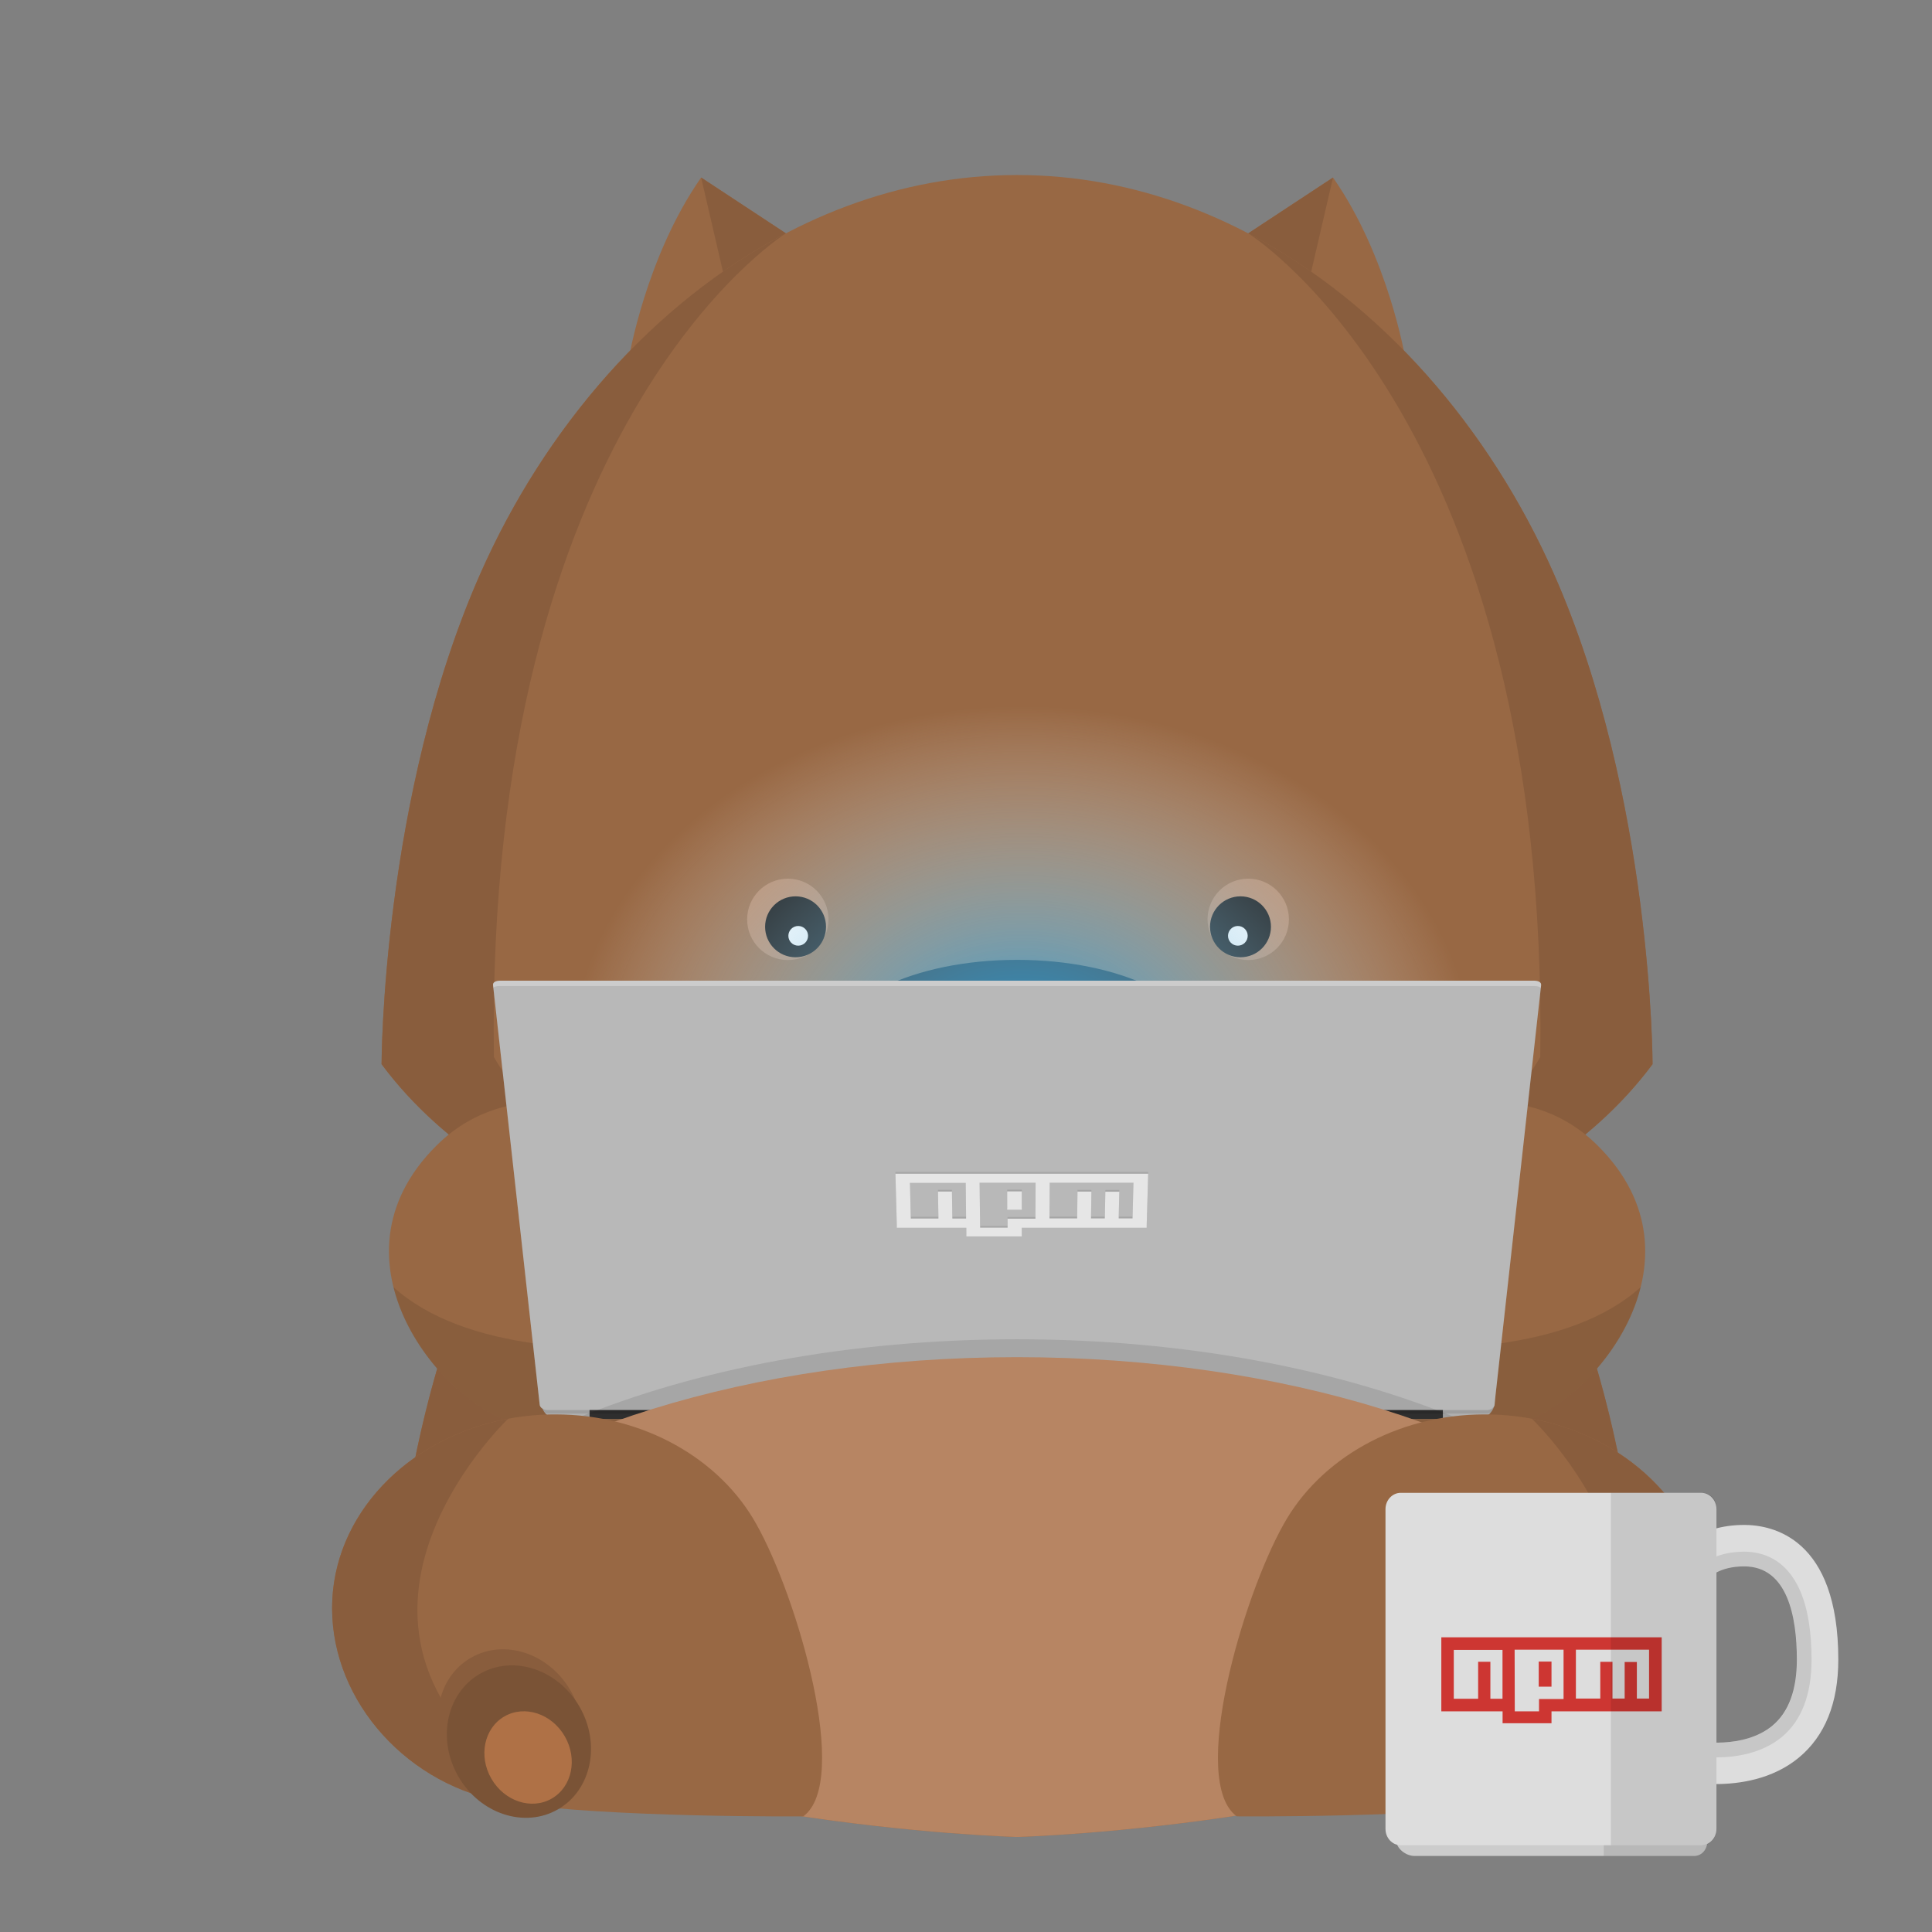 <svg xmlns="http://www.w3.org/2000/svg" xmlns:xlink="http://www.w3.org/1999/xlink" id="Layer_1" width="1080" height="1080" x="0" y="0" enable-background="new 0 0 1080 1080" version="1.1" viewBox="0 0 1080 1080" xml:space="preserve"><rect x="0" y="0" width="1080" height="1080" fill="#808080" stroke="none"/><g id="wombat"><g id="body"><path id="body_1_" fill="#986844" d="M864.753,691.051c-54.408-113.423-165.738-202.774-296.229-202.775 c-130.484,0.001-241.814,89.353-296.226,202.771c-54.408,113.426-54.46,249.319-54.46,249.319 c118.524,80.147,350.686,86.521,350.686,86.521s232.207-6.388,350.688-86.521C919.212,940.369,919.161,804.473,864.753,691.051z"/><g id="body_shadow"><path fill="#895D3D" d="M360.157,998.104c-135.034-122.053-51.083-339.34-51.083-339.34l39.117-54.426 c0,0-13.179,4.336-25.65,7.977c-19.846,24.116-36.787,50.688-50.242,78.736c-50.691,105.675-54.199,230.836-54.441,247.443 c0,0.031-0.001,0.062-0.001,0.093c-0.003,0.207-0.005,0.394-0.007,0.562c0,0.036,0,0.071-0.001,0.104 c-0.002,0.149-0.003,0.283-0.004,0.402c0,0.062-0.001,0.111-0.001,0.167c0,0.078-0.001,0.15-0.001,0.213s0,0.104-0.001,0.15 c0,0.104,0,0.181,0,0.181C257.024,966.866,308.629,985.298,360.157,998.104C360.158,998.104,360.158,998.104,360.157,998.104z"/><path fill="#895D3D" d="M776.946,998.104c135.032-122.053,51.084-339.34,51.084-339.34l-39.117-54.428 c0,0,13.18,4.336,25.649,7.977c19.847,24.116,36.787,50.688,50.242,78.734c50.689,105.677,54.199,230.838,54.439,247.445 c0,0.031,0,0.062,0.002,0.093c0.004,0.207,0.006,0.394,0.008,0.562c0,0.036,0.002,0.071,0.002,0.104 c0.002,0.149,0.002,0.283,0.004,0.402c0,0.062,0.002,0.111,0.002,0.167c0,0.078,0,0.15,0.002,0.213c0,0.062,0,0.104,0,0.15 c0,0.104,0,0.181,0,0.181C880.081,966.866,828.477,985.298,776.946,998.104L776.946,998.104z"/></g></g><g id="npm_-_wombat_-_face"><g id="ears_3_"><g id="ear_4_"><path fill="#986844" d="M745.167,99.24l-47.396,31.208l24.612,53.115l63.261,17.109 C785.645,200.673,776.157,143.58,745.167,99.24z"/><polygon fill="#895D3D" points="703.357 142.509 697.771 130.449 745.167 99.24 731.812 156.85"/></g><g id="ear_1_"><path fill="#986844" d="M391.936,99.24l47.399,31.208l-24.614,53.115l-63.262,17.109 C351.458,200.673,360.945,143.58,391.936,99.24z"/><polygon fill="#895D3D" points="433.748 142.509 439.335 130.449 391.936 99.24 405.293 156.85"/></g></g><path id="head_2_" fill="#986844" d="M868.595,320.776C813.48,196.077,700.708,97.84,568.532,97.84 c-132.177,0-244.949,98.236-300.065,222.938c-55.113,124.699-55.165,274.106-55.165,274.106 c100.501,135.22,355.23,133.824,355.23,133.824s254.723,1.396,355.225-133.824C923.759,594.884,923.706,445.477,868.595,320.776z"/><g id="nose_6_"><ellipse id="nose_8_" cx="568.532" cy="596.883" fill="#895D3D" rx="104.483" ry="50.544"/><ellipse id="nose_7_" cx="568.532" cy="587.107" rx="104.483" ry="50.542"/></g><g id="face_4_"><g id="eyes_6_"><g id="eye_8_"><path fill="#B78563" d="M463.15,513.931c0,12.563-10.185,22.743-22.746,22.743c-12.561,0-22.746-10.18-22.746-22.743 s10.184-22.745,22.746-22.745C452.968,491.186,463.15,501.366,463.15,513.931z"/><circle cx="444.727" cy="518.085" r="17.026"/><circle cx="446.208" cy="523.132" r="5.504" fill="#FFF"/></g><g id="eye_7_"><path fill="#B78563" d="M675.023,513.931c0,12.563,10.185,22.743,22.746,22.743c12.56,0,22.746-10.18,22.746-22.743 s-10.188-22.745-22.746-22.745C685.206,491.186,675.023,501.366,675.023,513.931z"/><circle cx="693.444" cy="518.085" r="17.026"/><circle cx="691.966" cy="523.132" r="5.505" fill="#FFF"/></g></g></g><path id="shadow_1_" fill="#895D3D" d="M276.092,590.894c0,0,32.858,56.902,80.586,101.212 c-54.973-19.787-108.475-50.268-143.375-97.225c0,0,0.052-149.408,55.165-274.109c35.955-81.351,96.453-151.428,170.867-190.326 C436.062,132.507,271.071,238.132,276.092,590.894z M861.013,590.894c0,0-32.856,56.902-80.588,101.212 c54.974-19.786,108.474-50.267,143.377-97.224c0,0-0.053-149.408-55.164-274.108c-35.957-81.352-96.452-151.429-170.866-190.327 C701.04,132.507,866.034,238.132,861.013,590.894z"/></g><g><g><path fill="#986844" d="M521.136,730.059c0,0-187.915-178.049-276.983-89.846c-65.354,64.722,4.753,146.438,44.638,155.483 C385.011,817.525,480.5,770.303,521.136,730.059z"/><path d="M521.136,730.059c0,0-222.126,60.719-301.188-10.552l0,0 c9.626,38.737,44.748,70.726,68.842,76.191C385.011,817.525,480.5,770.303,521.136,730.059z" enable-background="new" opacity=".1"/></g><g><path fill="#986844" d="M848.312,795.696c39.886-9.047,109.992-90.763,44.638-155.483 c-89.068-88.203-276.982,89.846-276.982,89.846C656.604,770.303,752.093,817.525,848.312,795.696z"/><path d="M848.312,795.698c24.095-5.467,59.216-37.454,68.843-76.191l0,0 c-79.062,71.271-301.188,10.552-301.188,10.552C656.604,770.303,752.093,817.525,848.312,795.698z" enable-background="new" opacity=".1"/></g></g><radialGradient id="SVGID_1_" cx="7.199" cy="776.742" r="252.661" gradientTransform="matrix(1 0 0 -0.8 564 1218.276)" gradientUnits="userSpaceOnUse"><stop offset="0" style="stop-color:#1b91cc"/><stop offset="1" style="stop-color:#fff;stop-opacity:0"/></radialGradient><ellipse cx="571.199" cy="596.883" fill="url(#SVGID_1_)" rx="291.549" ry="206.58"/><g id="Laptop_1_"><g id="Base_1_"><path fill="#AFAFAF" d="M568.796,777.208H302.57v7.705c0,0,0.927,8.295,9.651,8.295c8.723,0,256.575,0,256.575,0 s247.851,0,256.57,0c8.725,0,10.203-8.295,10.203-8.295v-7.705H568.796z"/><rect width="477" height="21" x="329.57" y="772.208" fill="#333"/><path d="M806.569,772.208h-477v5h-27v7.705c0,0,0.21,2.729,2.288,4.992 c0.405,0.144,0.549,0.303,1.004,0.303h525.379c0.635,0,1.457-0.231,1.985-0.501c1.795-2.217,2.343-4.794,2.343-4.794v-7.705h-29 V772.208L806.569,772.208z" enable-background="new" opacity=".1"/></g><g id="Lid_1_"><path fill="#CCC" d="M861.485,550.515c0.159-1.437-1.619-2.307-3.976-2.307H279.593c-2.355,0-4.135,0.87-3.976,2.307 l0.01-0.057c-0.018,0.129-0.025,0.188-0.01,0.32l26.078,234.579c0.16,1.436,2.025,2.851,4.167,2.851h525.379 c2.141,0,4.006-1.451,4.166-2.888l26.078-234.474c0.016-0.134,0.008-0.188-0.011-0.316L861.485,550.515z"/><g id="Logo_3_"><path id="Logo_5_" d="M500.526,655.139H641.87l-0.877,30.18h-69.826l-0.004,4.85 h-30.944l-0.056-4.85h-38.825L500.526,655.139z M509.122,680.194l15.458,0.001l-0.266-15.077h7.819l0.218,15.077h7.7 l-0.227-19.938h-31.179L509.122,680.194z M547.588,660.168l0.305,25.148h15.36l-0.011-5.02h15.585l0.082-20.131L547.588,660.168 L547.588,660.168z M563.021,665.018h8.166l-0.01,10.239h-8.134L563.021,665.018z M586.806,660.168l-0.146,19.939h15.486 l0.2-14.972h7.789l-0.248,14.972h7.738l0.291-14.909h7.799l-0.34,14.909h7.746l0.514-19.939H586.806z" enable-background="new" opacity=".1"/><path id="Logo_4_" fill="#FFF" d="M500.553,656.113h141.288l-0.875,30.177h-69.799l-0.006,4.851h-30.933l-0.056-4.851 h-38.811L500.553,656.113z M509.146,681.17h15.452l-0.266-15.076h7.815l0.219,15.076h7.699l-0.228-19.938h-31.168 L509.146,681.17z M547.597,661.143l0.302,25.147h15.357l-0.013-5.019h15.578l0.084-20.131L547.597,661.143L547.597,661.143z M563.023,665.993h8.164l-0.012,10.237h-8.131L563.023,665.993z M586.798,661.143l-0.145,19.939h15.479l0.199-14.97h7.787 l-0.246,14.97h7.732l0.291-14.909h7.797l-0.341,14.909h7.744l0.515-19.939H586.798z"/></g><path d="M305.862,788.208h525.379c2.141,0,4.006-1.451,4.166-2.888l25.953-232.767 c-0.445-1.036-1.961-1.348-3.851-1.348H279.593c-1.889,0-3.405,0.168-3.851,1.205l25.953,233.199 C301.856,787.048,303.721,788.208,305.862,788.208z" enable-background="new" opacity=".1"/></g><path d="M568.796,793.208c0,0,178.326,0,237.773,0c3.44,0,6.479,0,9.063,0 c-67.27-27.835-153.315-44.544-247.104-44.544c-93.789,0-179.837,16.709-247.108,44.544c2.338,0,5.068,0,8.148,0 C387.51,793.208,568.796,793.208,568.796,793.208z" enable-background="new" opacity=".1"/></g><path id="Belly" fill="#B78563" d="M568.53,758.664c-149.287,0-278.975,42.325-344.516,104.489 c-6.136,45.532-6.15,77.216-6.15,77.216c118.524,80.147,350.686,86.521,350.686,86.521s232.207-6.388,350.689-86.521 c0,0-0.019-31.661-6.146-77.168C847.569,801.012,717.854,758.664,568.53,758.664z"/><g id="legs"><g id="leg"><path fill="#986844" d="M422.869,852.123c-0.001-0.002-0.002-0.002-0.003-0.004c-20.121-36.355-62.928-61.458-112.486-61.458 c-68.887,0-124.731,48.496-124.731,108.315c0,52.562,42.761,100.077,98.604,108.678c55.843,8.6,164.779,7.699,164.779,7.699 C475.786,995.785,445.751,892.775,422.869,852.123z"/><g id="shadow_3_"><path fill="#895D3D" d="M310.378,1009.154c-156.346-92.484-26.365-216.027-26.321-216.068 c-56.246,10.493-98.41,53.914-98.41,105.896c0,52.562,42.761,100.076,98.604,108.677c8.67,1.335,18.621,2.44,29.245,3.356 C312.476,1010.4,311.441,1009.783,310.378,1009.154z"/><ellipse cx="285.091" cy="964.583" fill="#895D3D" rx="39.086" ry="43.715" transform="matrix(0.866 -0.5 0.5 0.866 -444.104 271.783)"/></g><g><ellipse cx="290.099" cy="973.576" fill="#7A5336" rx="39.086" ry="43.714" transform="matrix(0.866 -0.5 0.5 0.866 -447.93 275.492)"/><ellipse cx="295.217" cy="982.46" fill="#AF7146" rx="23.693" ry="26.499" transform="matrix(0.866 -0.5 0.5 0.866 -451.693 279.249)"/></g></g><g id="leg_2_"><path fill="#986844" d="M717.521,852.123c0.002-0.002,0.002-0.002,0.005-0.004c20.12-36.355,62.93-61.458,112.483-61.458 c68.889,0,124.73,48.496,124.73,108.315c0,52.562-42.764,100.077-98.605,108.678c-55.84,8.6-164.776,7.699-164.776,7.699 C664.604,995.785,694.638,892.775,717.521,852.123z"/><g id="shadow_2_"><path fill="#895D3D" d="M830.011,1009.154c156.349-92.484,26.365-216.027,26.32-216.068 c56.246,10.493,98.41,53.914,98.41,105.896c0,52.562-42.763,100.076-98.604,108.677c-8.67,1.335-18.621,2.44-29.244,3.356 C827.913,1010.4,828.946,1009.783,830.011,1009.154z"/><ellipse cx="855.343" cy="964.593" fill="#895D3D" rx="39.087" ry="43.714" transform="matrix(-0.866 -0.5 0.5 -0.866 1113.78 2227.63)"/></g><g><ellipse cx="850.347" cy="973.597" fill="#7A5336" rx="39.087" ry="43.715" transform="matrix(-0.866 -0.5 0.5 -0.866 1099.955 2241.933)"/><ellipse cx="845.228" cy="982.475" fill="#AF7146" rx="23.691" ry="26.497" transform="matrix(-0.866 -0.5 0.5 -0.866 1085.981 2255.937)"/></g></g></g></g><g><g><path fill="#CCC" d="M954.5,1028.606c0,4.799-2.754,8.894-7.632,8.894H790.78c-4.878,0-10.28-4.095-10.28-8.894v-17.376 c0-4.799,5.402-8.73,10.28-8.73h156.088c4.878,0,7.632,3.932,7.632,8.73V1028.606z"/><path d="M946.868,1002.5H896.5v35h50.368c4.878,0,7.632-4.095,7.632-8.894v-17.376 C954.5,1006.432,951.746,1002.5,946.868,1002.5z" opacity=".1"/></g><g id="Handle"><path fill="#DDD" d="M959.09,997.307c-8.604,0-14.637-1.121-15.236-1.236l4.392-22.746c0.227,0.041,26.443,4.729,42.594-8.692 c9.033-7.509,13.614-19.918,13.614-36.889c0-23.779-5.108-52.127-29.444-52.127c-14.035,0-19.597,6.339-19.644,6.403 l-18.632-13.771c1.197-1.617,12.425-15.801,38.275-15.801c15.819,0,52.612,7.338,52.612,75.295 c0,24.267-7.443,42.711-22.119,54.825C990.702,994.785,972.002,997.305,959.09,997.307z"/><path d="M959.277,982.383c10.526,0,25.459-1.991,36.812-11.425c10.999-9.144,16.576-23.685,16.576-43.21 c0-15.684-2.106-28.545-6.263-38.224c-7.848-18.281-21.403-22.12-31.394-22.12c-7.126,0-13.442,1.366-18.772,4.062 c-0.267,0.134-0.351,0.271-0.604,0.408l-1.132-0.967v10.211l1.041,0.901c0.047-0.064,5.52-6.403,19.557-6.403 c24.336,0,29.398,28.348,29.398,52.127c0,16.971-4.426,29.38-13.459,36.889c-11.456,9.521-28.537,9.929-36.537,9.347v12.16 l0.563-3.851C956.408,982.357,957.705,982.383,959.277,982.383z" opacity=".1"/></g><g><path fill="#DDD" d="M959.5,1022.376c0,5.039-3.818,9.124-8.528,9.124H783.028c-4.71,0-8.528-4.085-8.528-9.124V843.624 c0-5.039,3.818-9.124,8.528-9.124h167.943c4.71,0,8.528,4.085,8.528,9.124V1022.376z"/><path id="Rectangle_1" fill="#CD3632" d="M805.707,915.267h123.187v41.391h-61.593v6.652h-27.348v-6.652h-34.246V915.267z M812.681,949.635h13.608v-20.68h6.842v20.68h6.778v-27.349h-27.229V949.635z M846.688,922.165l0.082,34.492h13.551v-6.882h13.718 v-27.61H846.688z M860.156,928.817h7.145v14.043h-7.145V928.817z M880.934,922.165v27.347h13.633V928.98h6.815v20.531h6.81 v-20.448h6.823v20.448h6.818v-27.347H880.934z"/><path d="M951.359,834.5H900.5v197h50.859c4.797,0,8.141-3.889,8.141-8.686v-180.09 C959.5,837.927,956.156,834.5,951.359,834.5z" opacity=".1"/></g></g></svg>